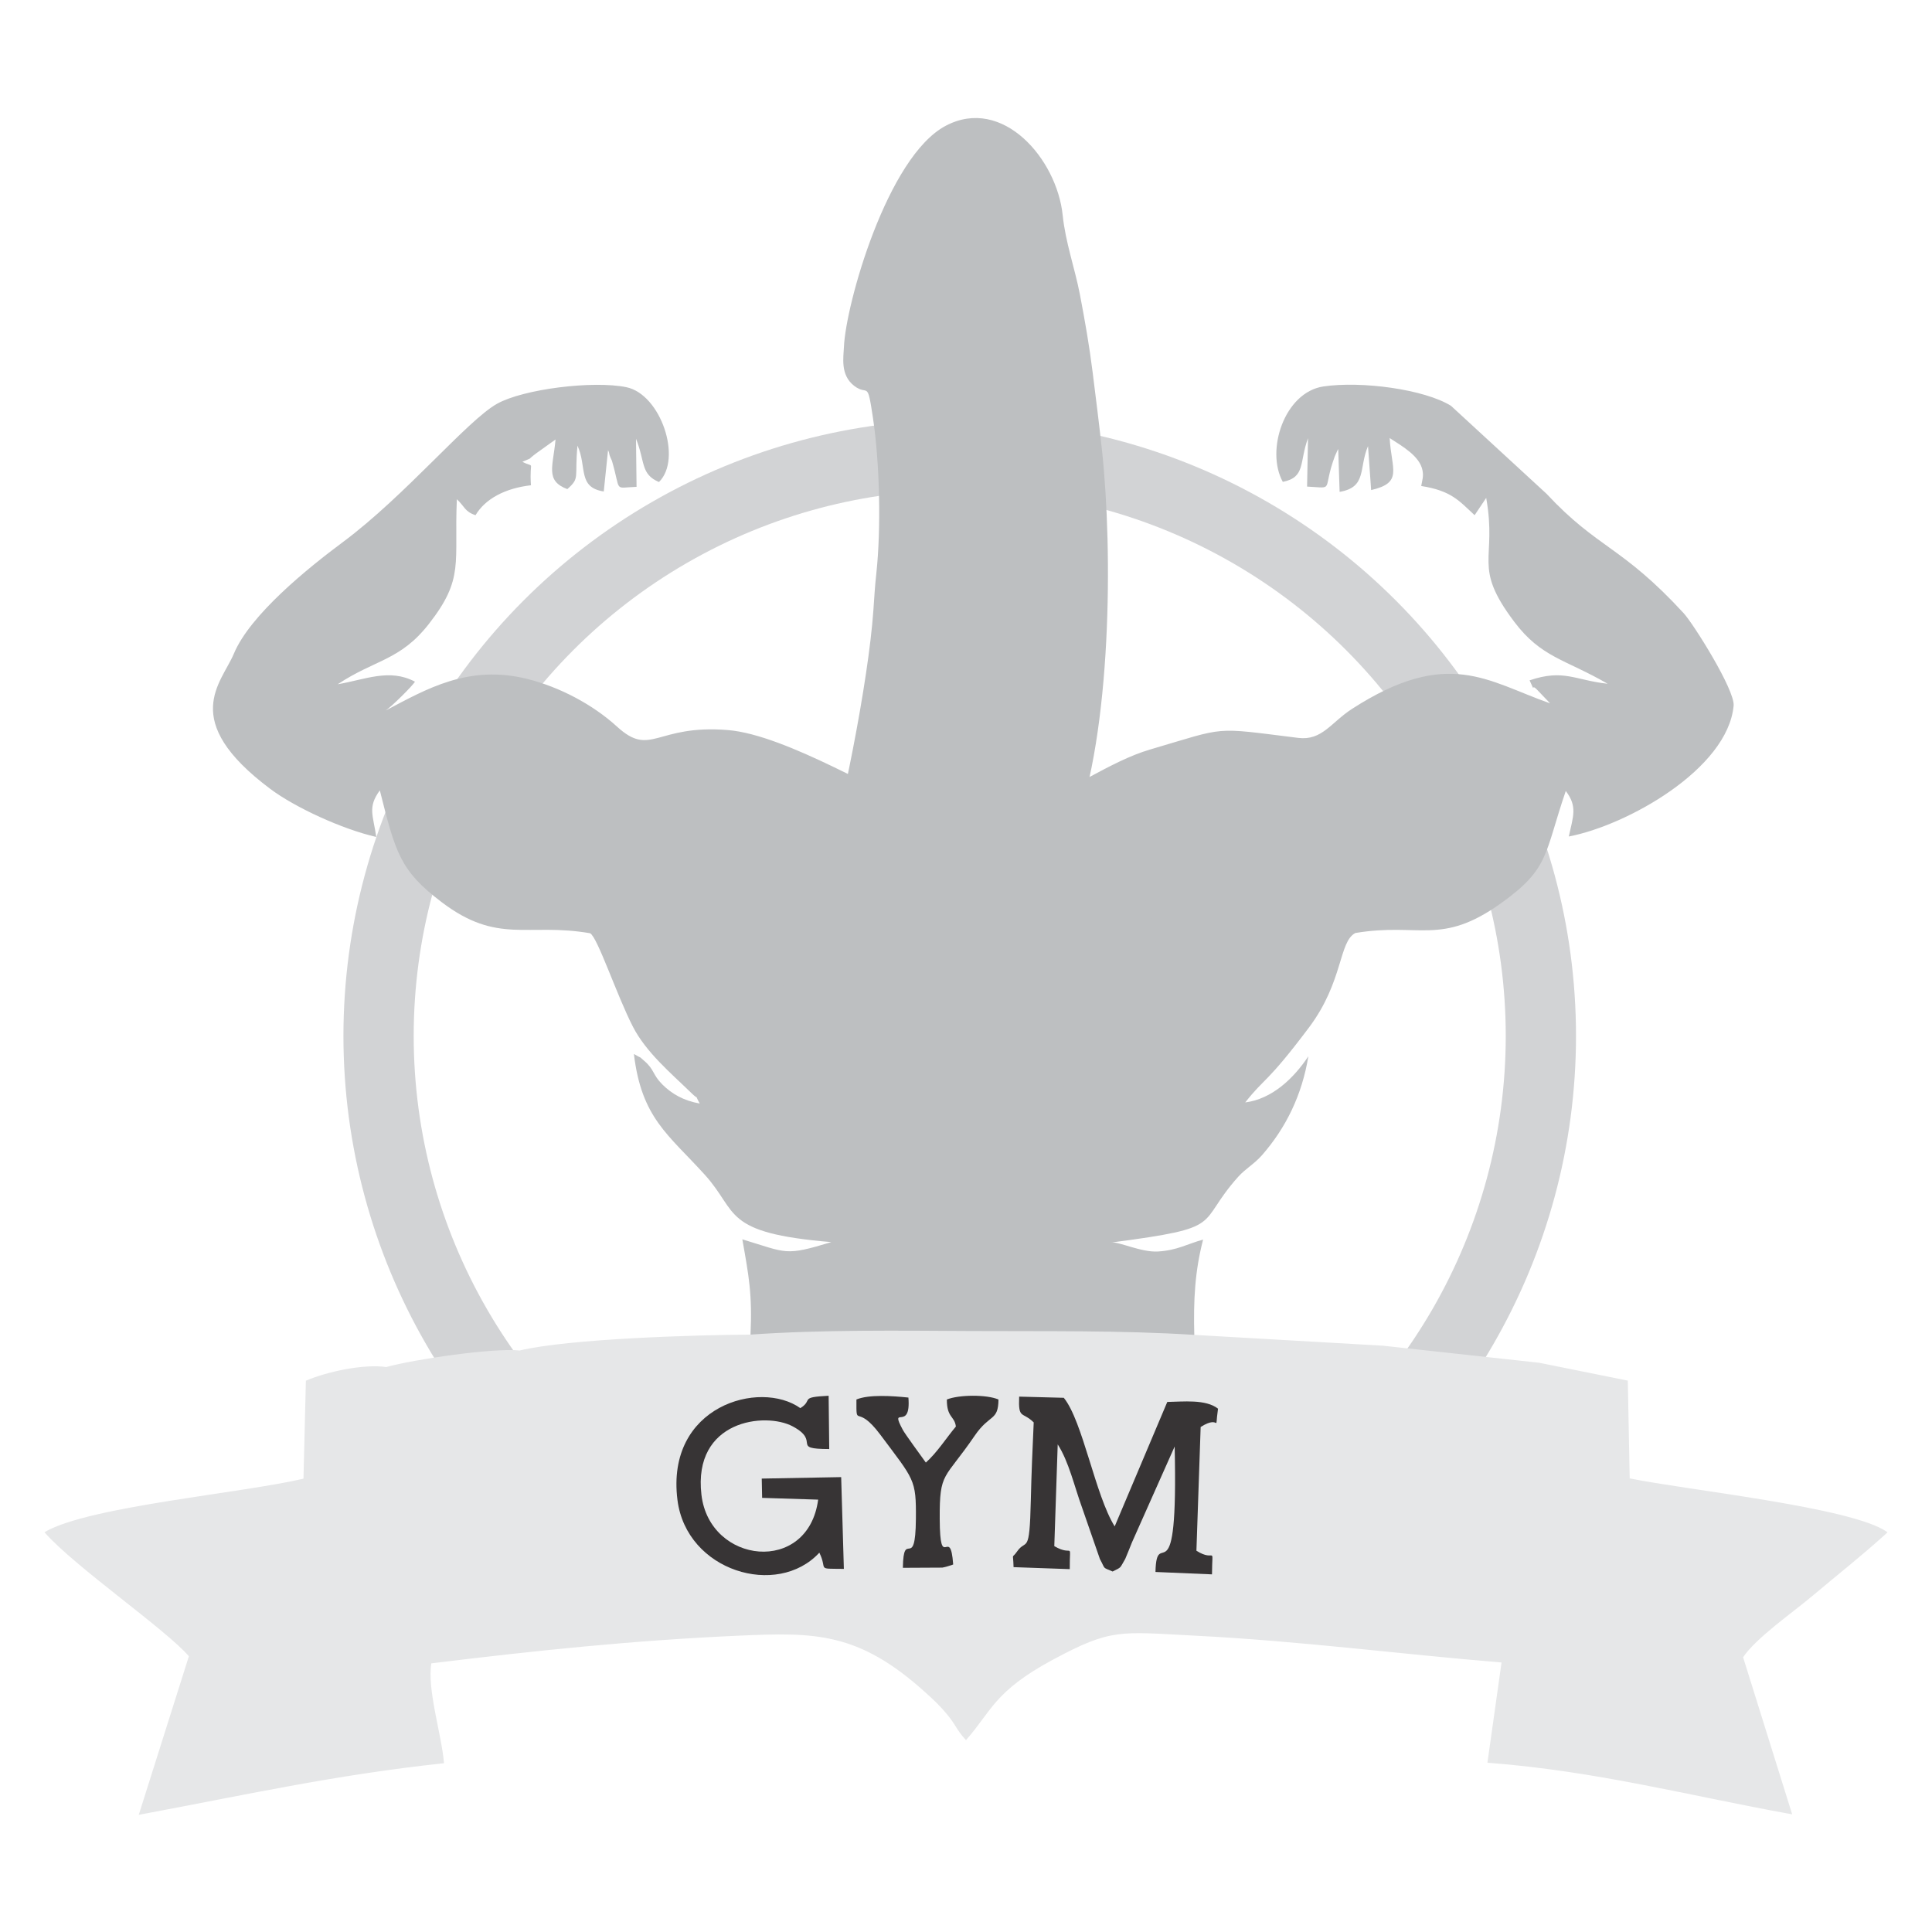 <?xml version="1.0" encoding="UTF-8"?>
<!DOCTYPE svg PUBLIC "-//W3C//DTD SVG 1.1//EN" "http://www.w3.org/Graphics/SVG/1.1/DTD/svg11.dtd">
<!-- Creator: CorelDRAW 2017 -->
<svg xmlns="http://www.w3.org/2000/svg" xml:space="preserve" width="110mm" height="110mm" version="1.1" style="shape-rendering:geometricPrecision; text-rendering:geometricPrecision; image-rendering:optimizeQuality; fill-rule:evenodd; clip-rule:evenodd"
viewBox="0 0 11000 11000"
 xmlns:xlink="http://www.w3.org/1999/xlink">
 <defs>
  <style type="text/css">
   <![CDATA[
    .str0 {stroke:#D2D3D5;stroke-width:400;stroke-miterlimit:22.926}
    .str1 {stroke:#E6E7E8;stroke-width:7.62;stroke-miterlimit:22.926}
    .fil0 {fill:none}
    .fil2 {fill:#E6E7E8}
    .fil1 {fill:#BDBFC1}
    .fil3 {fill:#373435}
    .fil4 {fill:#A95634}
   ]]>
  </style>
 </defs>
 <g id="Capa_x0020_1">
  <circle class="fil0 str0" cx="5464.25" cy="5898.17" r="3308.85"/>
  <path class="fil1" d="M4272.91 7602.45c404.54,-28.29 844.72,-22.58 1253.05,-20.36 421.23,2.3 856.96,-4.61 1273.87,21.97 -5.34,-204.72 3.54,-365.86 50.11,-546.28 -89.99,24.45 -146.33,61.14 -257.54,67.79 -94.53,5.67 -223.23,-57.45 -264.76,-51.2 666.07,-87.38 474.2,-96.64 722.32,-374.38 40.57,-45.41 91.43,-72.55 136.5,-124.16 134.01,-153.46 226.39,-339.5 262.79,-561.78 -83.64,125.83 -206.56,243.26 -359.47,262.83 113.08,-144.19 119.63,-102.99 362.2,-425.59 197.58,-262.75 169.2,-489.05 264.83,-539.09 364.69,-61.11 487.03,75 828.51,-168.9 278.37,-198.82 246.07,-278.96 369.55,-639.78 67.72,88.85 42.1,144.06 17.23,259.18 331.08,-63.04 904.86,-383.96 938.46,-744.65 8.29,-88.99 -229.35,-466.91 -284.32,-526.63 -354.62,-385.22 -486.83,-364.75 -781.26,-680.39l-543.78 -500.61c-152.35,-94.22 -509.98,-142.07 -725.77,-110.18 -222.76,32.91 -330.49,364.93 -231.67,543.3 130.96,-25.98 92.77,-111.32 143.53,-248.59l-5.3 275.45c161.46,8.32 83.94,28.58 157.8,-172.19 2.41,-6.54 7.23,-15.6 9.35,-20.87 2.14,-5.34 5.94,-14.32 10.13,-20.8l7.99 243.91c156.5,-26.32 108.07,-135.2 161.7,-260.46l17.78 250.3c183.53,-42.46 115.22,-117 105.48,-296.15 75.09,48.72 171.04,102.81 186.91,183.97 7.23,36.97 -2.1,55.71 -7.27,88.99 171.39,26.96 215.49,84.04 304.03,166.21l65.91 -98.5c63.76,357.67 -81.83,385.18 159.91,705.57 154.17,204.31 288.65,212.06 531.43,352.6 -184.53,-19.66 -249.92,-85.56 -444.31,-19.35 40.14,87.07 0.47,8.38 45.67,56.46l71.19 74.46c-357.07,-125.09 -581.19,-320.73 -1127.56,31.37 -119.38,76.93 -170.85,182.09 -306.21,165.36 -494.78,-61.13 -398.15,-64.7 -844.2,66.25 -231.46,67.96 -462.66,246.81 -682.04,311.02 637.07,-800.91 -1633.98,-835.22 -637.24,13.88 -179.64,-48.96 -746.97,-408.41 -1084.57,-435.8 -410.26,-33.29 -436.28,158.09 -630.69,-19.44 -137.54,-125.58 -326.74,-225.58 -510.81,-271.61 -335.31,-83.87 -576.77,58.81 -805.73,179.32 28.78,-18.19 153.05,-139.91 165.9,-163.83 -145.23,-77.04 -284.22,-11.53 -439.82,14.8 212.97,-141.51 355.74,-134.4 518.97,-343.24 203.61,-260.51 143.43,-345.15 159.46,-710.23 44.89,41.71 45.02,70.93 106.37,90.83 55.33,-93.24 168.63,-153.52 315.52,-170.4 -10.57,-152.62 28.01,-93.99 -48.85,-133.56 70.49,-30.87 17.19,-2.74 81.65,-50.29l107.18 -76.76c-13.58,152.84 -60.47,234.62 66.99,282.57 74.14,-65.16 40.23,-63.45 57.92,-247.41 55.21,121.48 -0.39,237.66 149.61,260.86l24.39 -235.22c1.65,5.99 5.52,8.91 6.78,20 1.48,13.04 13.57,34.3 15.77,41.83 52.64,180.31 7.07,151.73 139.77,147.03l-3.15 -273.9c53.25,132.42 25.13,201.43 130.71,246.51 134.46,-131.94 10.21,-499.89 -185.79,-539.99 -188.83,-38.65 -584.61,10.14 -735.32,93.99 -169.97,94.57 -520.34,521.58 -880.38,789.35 -197.41,146.81 -526.14,412.1 -618.78,633.91 -69.82,167.14 -316.3,378.18 207.79,770.27 140.9,105.42 408.88,228.89 602.78,273.23 -16.94,-122.81 -50.74,-168.3 20.46,-265.14 90.02,357.98 115.61,456.78 351.39,635.91 320.73,243.66 488.42,115.97 845.73,177.46 42.8,22.89 150.47,350.4 243.79,532.09 75.2,146.41 216.91,264.81 330.35,375.21 57.99,56.43 12.11,-6.09 50.21,62.3 -91.19,-16.2 -158.32,-54.23 -212.83,-108.54 -56.65,-56.43 -44.13,-83.58 -102.67,-134.02 -41.09,-35.42 -2.53,-6.18 -59.36,-39.42 43.45,365.61 196.81,458.85 404.35,688.32 192.66,213 94.35,330.59 719.59,382.61 -266.25,80.38 -248.33,62.29 -506.6,-15.74 36.72,207.42 57.44,313.1 46.39,546.16z"/>
  <path class="fil2 str1" d="M4272.91 7602.45c-314.74,2.08 -1031.71,23.21 -1313.73,90.5 -151.54,-16.05 -604.34,51.07 -759.86,94.33 -124.85,-18.8 -333.41,25.08 -453.99,76.51l-13.73 558.23c-346.82,82.67 -1221.3,157.79 -1472.66,302.75 172.87,195.64 694.34,554.36 820.67,704.44l-284.04 898.75c597.07,-111.16 1102.44,-225.19 1728.33,-292.29 -14.32,-163.99 -97.69,-418.83 -71.24,-568.66 592.34,-72.72 1152.56,-131.32 1755.57,-158.06 430.12,-19.08 679.23,-22.44 1061.86,323.03 47.92,43.27 78.35,71.41 118.37,118.45 58.68,68.94 57.43,92.51 111.4,151.39 141.19,-160.21 158.86,-275.3 489.39,-453.54 339.34,-183 386.48,-161.09 816.28,-139.16 604.7,30.85 1160.94,104.75 1747.95,152.9l-80.31 570.71c614.59,46.71 1146.83,188.01 1725.17,292.49l-278.08 -890.26c75.49,-112.55 278.09,-251.67 397.8,-352.57 148.19,-124.9 276.01,-224.36 423.01,-357.62 -200.32,-140.16 -1143.73,-237.65 -1466.01,-304.34l-10.83 -556.69 -501.45 -100.99 -888.31 -97.03 -1074.64 -61.66c-416.91,-26.58 -852.64,-19.67 -1273.87,-21.97 -408.33,-2.22 -848.51,-7.93 -1253.05,20.36z"/>
  <path class="fil3" d="M5885.52 8098.61c-6.79,147.58 -13.11,295.13 -16.43,442.66 -7.26,321.18 -25.19,214.96 -78.94,293.06 -31.64,46 -21.78,-3.08 -19.34,88.35l319.99 11.31c-1.07,-168.4 23.79,-65.52 -88.08,-130.95l19.46 -579.37c63.68,99.05 94.63,239.03 139.04,361.15l101.16 291.6c34.01,62.14 10.98,44.13 72.38,71.08 54.24,-27.21 38.84,-16.1 71.9,-71.81 2.75,-4.65 32.62,-80.26 38.27,-93.97l243.08 -546c20.82,900.89 -103.1,437.39 -109.25,714.42l321.82 13.59c1.15,-177.8 23.14,-63.34 -88.67,-134.59l24.1 -704.43c120.46,-76.82 77.1,49.39 98.88,-104.38 -70.03,-54.83 -199.65,-39.75 -288.87,-38.24l-299.47 708.56c-110.95,-177.32 -181.41,-598.71 -289.72,-732.15l-254.18 -6.72c-5.37,131.42 17.3,82.74 82.87,146.83z"/>
  <path class="fil3" d="M4556.8 8017.37c-229.93,-163.78 -767.39,-13.63 -699.61,522.85 51.31,406.12 568.4,559.78 807.78,300.03 50.2,101.33 -22.66,90.16 139.64,92.34l-15.31 -522.51 -452.26 8.37 2.18 109.81 319.01 10.04c-56.98,429.2 -618.57,367.83 -664.57,-27.95 -49.44,-425.37 364.12,-472.17 519.44,-389.26 163.94,87.51 -15.7,128.71 208.21,129.19l-3.42 -303.43c-171.64,8.78 -84.48,22.5 -161.09,70.52z"/>
  <path class="fil3" d="M4876.14 7968.15c-0.57,172.23 -2.34,14.88 136.26,200.69 192.44,257.97 204.35,251.59 202.32,479.14 -2.75,306.52 -70.83,50.49 -74.14,278.5l224.79 -1.15c7.5,-1.28 15.07,-3.56 21.58,-4.96 6.25,-1.35 15.44,-4.93 20.37,-6.18 4.82,-1.22 13.46,-3.74 19.72,-6.78 -16.33,-230.33 -75.09,53.7 -76.67,-259.65 -1.38,-271.82 25.6,-219.27 199.1,-473.41 86.05,-126.06 134.13,-81.02 135.46,-206.2 -67.56,-28.96 -224.68,-27.81 -293.91,0 -0.65,104.76 44.15,93.19 51.36,153.95 -55.64,66.29 -105.59,146.46 -170.98,205.2 -26.41,-36.97 -118.29,-162.28 -131.05,-186.16 -79.37,-148.47 48.16,15.57 31.72,-183.99 -92.01,-9.56 -225.16,-18.5 -295.93,11z"/>
  <path class="fil4" d="M5047.81 6062.7c134.58,-38.27 61.68,-20.24 132.75,-69.88 204.32,-142.72 133.5,-11.77 162.63,18.43 -94.3,60.95 -146.65,71.25 -274.71,130.59l2.69 157.66c128.71,5.41 79.23,-74.85 141.7,-147.95l334.79 -9.51c16.52,-130.29 19.25,-244.43 -76.93,-298.92l-22.49 -8.46c-0.12,-0.06 -100.9,-151.07 -300.87,-18.49 -82.87,54.94 -87.67,115.11 -99.56,246.53z"/>
  <path class="fil1" d="M6114.43 4734.56c215.08,-569.19 221.8,-1593.12 159.89,-2170.42 -17.01,-158.67 -34.48,-293 -53.41,-445.35 -18.3,-147.3 -44.3,-296.43 -73.15,-445.83 -27.96,-144.75 -81.32,-292.69 -97.25,-447.22 -33.07,-320.75 -342.13,-680.43 -665.67,-509.78 -333.67,176.01 -569.77,1018.27 -579.84,1258.98 -2.46,58.89 -21.97,160.1 58.16,221.78 80.42,61.9 73.67,-40.65 106.94,181.56 39.82,265.9 46.47,635.47 19.3,886.8 -8.55,79.08 -10.63,122.08 -16.67,208.69 -28.62,410.38 -183.46,1177.6 -289.82,1526.7 -89.19,292.74 -196.59,557.62 -337.61,859.32 -139.06,297.51 -244.06,585.49 39.78,887.52 242.4,257.92 608.57,286.22 864.24,209.28 349.5,-105.19 603.65,-346.09 721.59,-677.23 52.81,-148.28 146.02,-38.67 392.17,-297.38 146.02,-153.49 185.8,-275.87 214.89,-432.18 20.18,-108.38 3.06,-302.85 -69.38,-446.16 -106.55,-210.81 -224.97,-264.73 -394.16,-369.08z"/>
 </g>
</svg>
